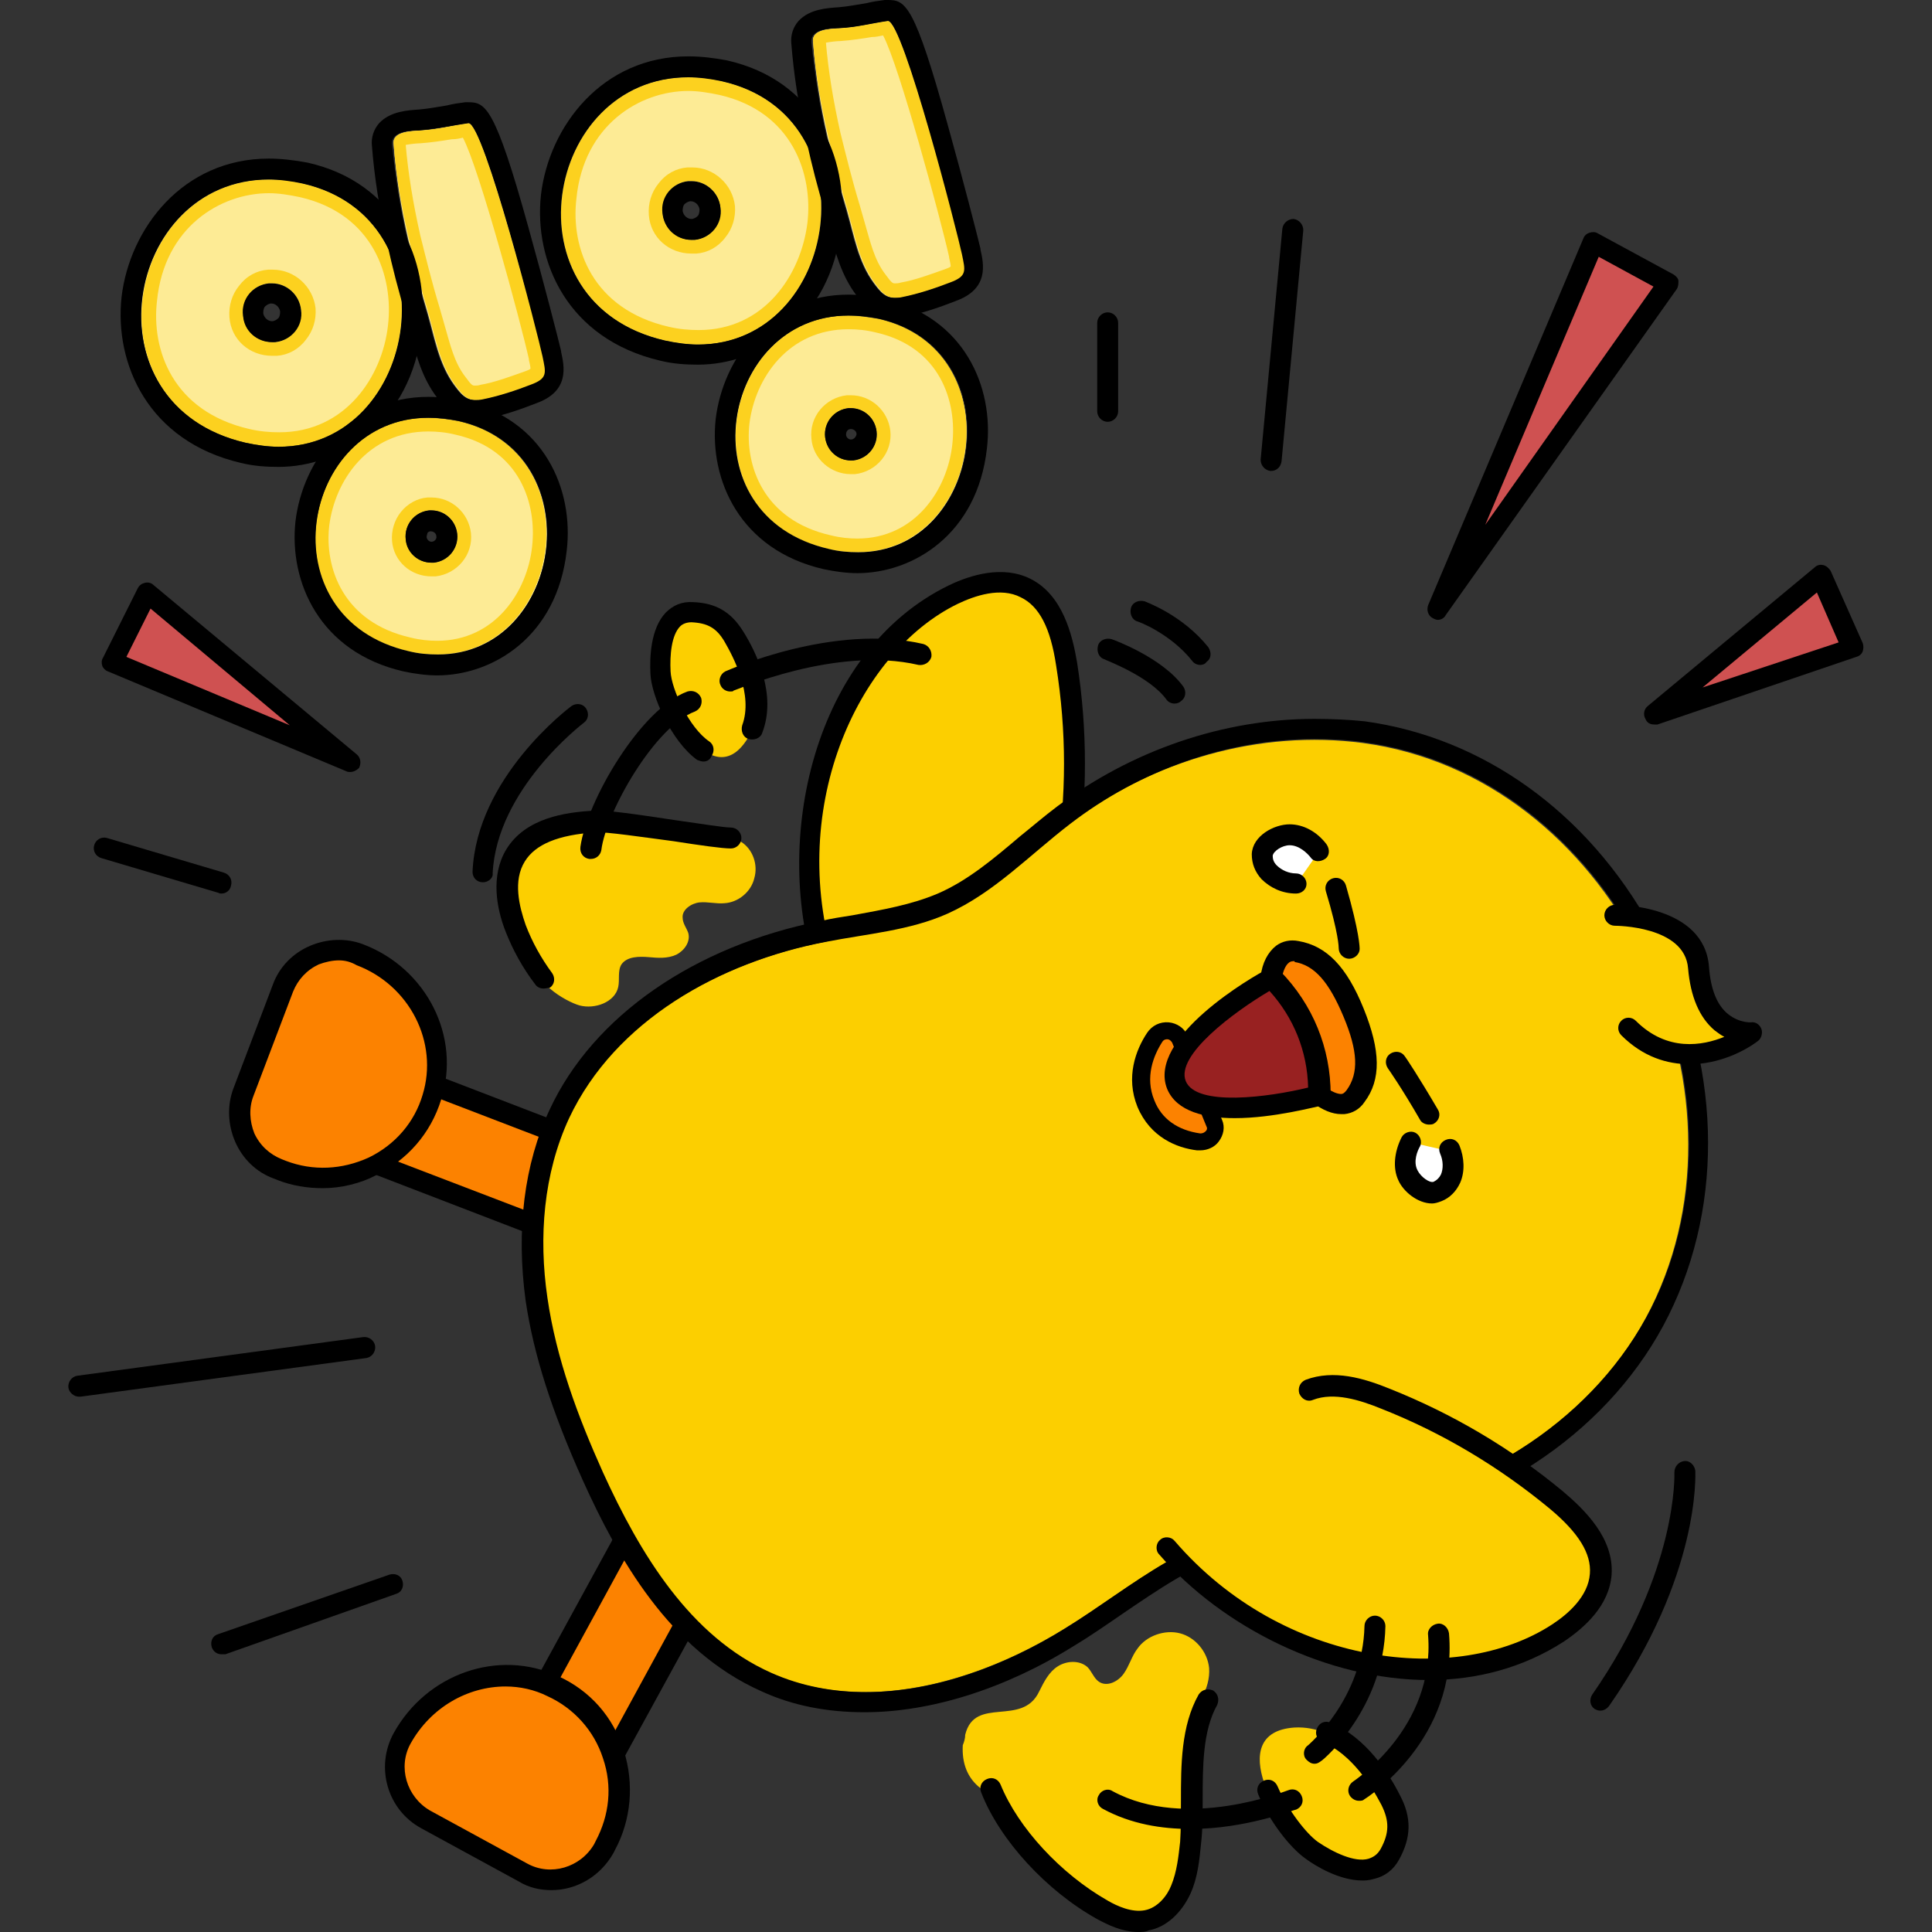 <?xml version="1.0" encoding="utf-8"?>
<!-- Generator: Adobe Illustrator 26.5.0, SVG Export Plug-In . SVG Version: 6.00 Build 0)  -->
<svg version="1.1" id="레이어_5" xmlns="http://www.w3.org/2000/svg" xmlns:xlink="http://www.w3.org/1999/xlink" x="0px"
	 y="0px" viewBox="0 0 240 240" style="enable-background:new 0 0 240 240;" xml:space="preserve">
<rect x="0" y="0" width="240" height="240" fill="#333333" stroke="none"/>
<g>
	<path style="fill:#FCCF00;" d="M72,124.9c1.9,0.5,4.4-0.4,4.8-2.3c0.2-0.9-0.1-2,0.4-2.8c0.7-1,2.2-1,3.4-0.9
		c1.1,0.1,2.3,0.2,3.4-0.3c1-0.5,1.8-1.6,1.5-2.7c-0.2-0.6-0.7-1.2-0.7-1.9c-0.1-1,1.1-1.8,2.1-1.9c1-0.1,2.1,0.2,3.1,0.1
		c1.7-0.1,3.3-1.4,3.7-3.1c0.5-1.7-0.2-3.6-1.6-4.5c-0.9-0.6-2.1-0.9-3.2-1c-2.4-0.2-4.8,0.3-7.1,0.8c-2.2,0.5-4.5,1-6.3,2.3
		c-1.6,1.1-2.7,2.8-3.7,4.4c-1.7,2.7-3.3,5.5-4.8,8.3C65.7,121.7,70.2,124.4,72,124.9z"/>
	<g>
		<path style="fill:#FCCF00;" d="M90.8,103.9c-2.3-0.1-14.6-2.2-16.9-2c-3.7,0.2-7.9,1.1-9.9,4.2c-1.6,2.7-1.1,6.1,0,9
			c0.9,2.3,2.1,4.4,3.5,6.3"/>
		<path d="M67.5,122.8c-0.4,0-0.8-0.2-1-0.5c-1.6-2.1-2.8-4.3-3.7-6.6c-1.1-2.8-1.9-6.9,0.1-10.2c2.4-3.9,7.3-4.6,10.9-4.8
			c1.4-0.1,4.9,0.4,10.2,1.2c2.9,0.4,5.9,0.9,6.8,0.9c0.7,0,1.3,0.6,1.3,1.3c0,0.7-0.6,1.3-1.3,1.3c-1.1,0-3.9-0.4-7.1-0.9
			c-3.8-0.5-8.5-1.2-9.7-1.1c-4.7,0.3-7.5,1.5-8.8,3.6c-1.5,2.4-0.7,5.6,0.1,7.9c0.8,2.1,1.9,4.1,3.3,6c0.4,0.6,0.3,1.4-0.3,1.8
			C68.1,122.7,67.8,122.8,67.5,122.8z"/>
	</g>
	<g>
		<g>
			
				<rect x="53.6" y="118.2" transform="matrix(-0.359 0.933 -0.933 -0.359 214.461 139.177)" style="fill:#FC8200;" width="11.7" height="50.1"/>
			<path d="M81.4,159.3l-49.1-18.9l5.1-13.3L86.6,146L81.4,159.3z M35.6,139L80,156l3.3-8.5l-44.3-17L35.6,139z"/>
		</g>
		<g>
			<path style="fill:#FC8200;" d="M35,145.3c7.6,2.9,16.3-1.1,18.7-9.1c2.3-7.3-1.9-15-9-17.7l0,0c-3.8-1.5-8.1,0.4-9.5,4.2
				l-4.9,12.9c-1.5,3.8,0.4,8.1,4.2,9.5L35,145.3z"/>
			<path d="M40.1,147.6c-1.9,0-3.8-0.3-5.6-1l-0.5-0.2c-2.2-0.8-3.9-2.5-4.8-4.6c-0.9-2.1-1-4.5-0.2-6.6l4.9-12.9
				c0.8-2.2,2.5-3.9,4.6-4.8c2.1-0.9,4.5-1,6.6-0.2c7.9,3,12.2,11.5,9.7,19.3c-1.3,4.2-4.2,7.5-8.1,9.4
				C44.8,147,42.4,147.6,40.1,147.6z M42.1,119.3c-0.8,0-1.7,0.2-2.5,0.5c-1.5,0.7-2.6,1.9-3.2,3.4l-4.9,12.9
				c-0.6,1.5-0.5,3.2,0.1,4.7c0.7,1.5,1.9,2.6,3.4,3.2l0.5,0.2c3.4,1.3,7,1.1,10.3-0.4c3.3-1.6,5.7-4.4,6.7-7.8
				c2-6.5-1.6-13.6-8.2-16.1C43.6,119.5,42.9,119.3,42.1,119.3z"/>
		</g>
		<g>
			
				<rect x="71.2" y="179.1" transform="matrix(0.877 0.48 -0.48 0.877 107.414 -11.94)" style="fill:#FC8200;" width="11.7" height="50.2"/>
			<path d="M70.7,230.8L58.2,224l25.3-46.3l12.5,6.9L70.7,230.8z M61.7,222.9l8,4.4l22.8-41.8l-8-4.4L61.7,222.9z"/>
		</g>
		<g>
			<path style="fill:#FC8200;" d="M75.2,229.3c3.9-7.2,1-16.3-6.5-19.8c-6.9-3.2-15.1-0.1-18.7,6.5l0,0c-2,3.6-0.6,8,2.9,10
				l12.1,6.6c3.6,2,8,0.6,10-2.9L75.2,229.3z"/>
			<path d="M68.5,234.8c-1.4,0-2.8-0.3-4.1-1.1l-12.1-6.6c-4.2-2.3-5.7-7.6-3.4-11.8c4.1-7.4,13-10.5,20.4-7.1
				c4,1.8,6.9,5.1,8.2,9.3c1.3,4.1,0.9,8.6-1.1,12.3l-0.2,0.4C74.5,233.2,71.5,234.8,68.5,234.8z M62.8,209.5
				c-4.7,0-9.3,2.6-11.8,7.1c-1.6,2.9-0.5,6.6,2.4,8.3l12.1,6.6c2.9,1.6,6.6,0.5,8.3-2.4l0.2-0.4c1.7-3.2,2.1-6.8,0.9-10.3
				c-1.1-3.4-3.6-6.2-6.9-7.7C66.4,209.9,64.6,209.5,62.8,209.5z"/>
		</g>
	</g>
	<g>
		<path style="fill:#FCCF00;" d="M128.6,115.9c2.5-2,3.4-5.5,3.9-8.7c1.3-8.2,1.3-16.5,0-24.7c-0.6-3.7-1.8-7.8-5.1-9.4
			c-2.8-1.4-6.2-0.5-9,0.8c-16.3,8-21.1,31.2-15.7,47.2"/>
		<path d="M102.7,122.3c-0.5,0-1-0.3-1.2-0.9c-5.7-16.9-0.5-40.5,16.4-48.7c2.7-1.3,6.7-2.5,10.1-0.8c4,2,5.2,6.9,5.8,10.4
			c1.3,8.3,1.3,16.8,0,25.1c-0.5,3.4-1.5,7.1-4.4,9.5c-0.6,0.4-1.4,0.4-1.8-0.2c-0.4-0.6-0.4-1.4,0.2-1.8c2.2-1.8,3-5,3.4-7.9
			c1.3-8.1,1.3-16.2,0-24.3c-0.7-4.7-2.1-7.4-4.4-8.5c-2.5-1.3-5.7-0.2-7.8,0.8c-12.6,6.1-21.6,25.9-15,45.6
			c0.2,0.7-0.1,1.4-0.8,1.6C103,122.3,102.9,122.3,102.7,122.3z"/>
	</g>
	<g>
		<path style="fill:#FCCF00;" d="M144.7,194.2c2.8-1.7,5.7-3.1,8.8-4.1c5.4-1.7,11.1-1.8,16.7-2.8c15.1-2.7,29.2-12.2,35.5-26.1
			c12.6-27.6-5.8-64.8-36.4-68.9c-12.8-1.7-26.2,2.2-36.5,10c-5,3.8-9.5,8.6-15.3,11.2c-4.7,2.1-10,2.5-15.1,3.5
			c-13.1,2.6-26.2,9.8-31.9,21.9c-3.2,6.9-3.8,14.8-2.7,22.3c1.1,7.5,3.8,14.7,6.9,21.7c4.6,10.1,10.8,20.4,20.9,24.9
			c11.7,5.2,25.6,1.3,36.5-5.4C136.4,199.8,140.4,196.7,144.7,194.2z"/>
		<path d="M163.3,91.8c2,0,4.1,0.1,6.1,0.4c30.6,4.1,49,41.3,36.4,68.9c-6.4,13.9-20.5,23.5-35.5,26.1c-5.6,1-11.3,1.1-16.7,2.8
			c-3.1,1-6,2.4-8.8,4.1c-4.3,2.5-8.3,5.6-12.5,8.2c-7.4,4.6-16.2,7.9-24.7,7.9c-4,0-8-0.7-11.8-2.4c-10.1-4.5-16.3-14.8-20.9-24.9
			c-3.1-6.9-5.8-14.1-6.9-21.7c-1.1-7.5-0.5-15.4,2.7-22.3c5.7-12.1,18.7-19.4,31.9-21.9c5.1-1,10.4-1.4,15.1-3.5
			c5.8-2.6,10.2-7.3,15.3-11.2C141.6,95.7,152.4,91.8,163.3,91.8 M163.3,89.3c-11.3,0-22.7,3.9-32,10.9c-1.6,1.2-3.1,2.5-4.6,3.7
			c-3.3,2.8-6.5,5.5-10.2,7.1c-3.3,1.4-6.8,2-10.6,2.7c-1.3,0.2-2.6,0.4-3.9,0.7c-15.7,3.1-28.3,11.8-33.7,23.4
			c-3.2,6.8-4.2,15-3,23.8c1,6.7,3.2,13.6,7.1,22.3c4.3,9.5,10.7,21.1,22.2,26.2c3.9,1.8,8.2,2.6,12.8,2.6c8.2,0,17.5-2.9,26.1-8.3
			c2-1.2,4-2.6,5.9-3.9c2.2-1.5,4.4-3,6.6-4.3c3-1.8,5.7-3,8.2-3.8c3.3-1,6.7-1.4,10.3-1.9c2-0.2,4-0.5,6-0.8
			c16.7-2.9,31-13.5,37.4-27.6c6.6-14.4,5.5-31.9-2.8-46.9c-7.9-14.3-20.9-23.6-35.6-25.6C167.6,89.4,165.4,89.3,163.3,89.3
			L163.3,89.3z"/>
	</g>
	<g>
		<path style="fill:#FCCF00;" d="M200.7,113.5c0,0,9.9,0,10.4,6.5c0.7,8.7,6.6,8.1,6.6,8.1s-8.4,6.4-15.4-0.6"/>
		<path d="M209.9,132.2c-2.8,0-5.8-0.9-8.5-3.6c-0.5-0.5-0.5-1.3,0-1.8c0.5-0.5,1.3-0.5,1.8,0c3.9,3.9,8.3,3.1,11,2
			c-0.4-0.2-0.8-0.5-1.2-0.8c-1.9-1.6-3-4.2-3.3-7.7c-0.4-5.3-9-5.3-9.1-5.3c0,0,0,0,0,0h0c-0.7,0-1.3-0.6-1.3-1.3
			c0-0.7,0.6-1.3,1.3-1.3c0.4,0,11.1,0,11.7,7.7c0.2,2.8,1,4.8,2.4,5.9c1.4,1.1,2.8,1,2.8,1c0.6-0.1,1.1,0.3,1.3,0.8
			c0.2,0.5,0,1.2-0.4,1.5C216.7,130.6,213.5,132.2,209.9,132.2z"/>
	</g>
	<g>
		<path d="M177.5,139.7c-0.4,0-0.9-0.2-1.1-0.6c-2.3-4-4-6.4-4-6.4c-0.4-0.6-0.3-1.4,0.3-1.8c0.6-0.4,1.4-0.3,1.8,0.3
			c0.1,0.1,1.7,2.5,4.1,6.6c0.4,0.6,0.2,1.4-0.5,1.8C177.9,139.7,177.7,139.7,177.5,139.7z"/>
		<path d="M167.6,119.1C167.6,119.1,167.6,119.1,167.6,119.1c-0.7,0-1.3-0.6-1.3-1.3c0-0.1,0-1.8-1.6-7.1c-0.2-0.7,0.2-1.4,0.9-1.6
			c0.7-0.2,1.4,0.2,1.6,0.9c1.7,5.9,1.7,7.7,1.7,7.9C168.9,118.5,168.3,119.1,167.6,119.1z"/>
	</g>
	<g>
		<g>
			<g>
				<path style="fill:#FC8200;" d="M150.8,139.6c0.5,1.2-0.6,2.5-1.9,2.3c-2.2-0.3-5.1-1.4-6.5-4.7c-1.3-3.3-0.2-6.3,1.1-8.3
					c0.7-1.2,2.6-1.1,3.1,0.2L150.8,139.6z"/>
				<path d="M149.1,142.9c-0.1,0-0.3,0-0.4,0c-2.5-0.3-5.8-1.6-7.4-5.4c-1.5-3.7-0.2-7.1,1.2-9.2c0.6-0.9,1.6-1.4,2.7-1.3
					c1,0.1,1.9,0.7,2.3,1.6l4.3,10.5c0.4,0.9,0.2,1.9-0.4,2.7C150.9,142.5,150,142.9,149.1,142.9z M145,129.1c-0.1,0-0.4,0-0.6,0.3
					c-1.1,1.7-2.2,4.4-1,7.3c0.9,2.3,2.9,3.7,5.7,4.1c0.4,0,0.6-0.2,0.7-0.3c0.1-0.1,0.2-0.3,0.1-0.5l-4.3-10.5
					C145.4,129.2,145.2,129.1,145,129.1C145,129.1,145,129.1,145,129.1z"/>
			</g>
			<g>
				<path style="fill:#FC8200;" d="M168.5,136.1c1.8-2.5,1.7-5.6-0.3-10.4c-1.9-4.7-4.1-7.1-7.1-7.6c-1.8-0.3-2.9,1-3.2,3.3
					c-0.4,3.4,1.1,7.1,2.6,10.1c0.8,1.7,1.9,3.3,3.4,4.4C165.7,137.4,167.5,137.6,168.5,136.1z"/>
				<path d="M166.6,138.4c-1.1,0-2.3-0.5-3.5-1.4c-1.5-1.2-2.7-2.8-3.8-4.9c-1.6-3.3-3.2-7.1-2.7-10.8c0.2-1.7,0.9-3,1.9-3.8
					c0.8-0.6,1.8-0.8,2.8-0.6c3.5,0.6,6,3.2,8.1,8.4c2.1,5.2,2.2,8.8,0.1,11.6l-1-0.8l1,0.8c-0.6,0.9-1.5,1.4-2.5,1.5
					C166.9,138.4,166.8,138.4,166.6,138.4z M160.7,119.4c-0.3,0-0.5,0.1-0.6,0.2c-0.4,0.3-0.7,1-0.9,2c-0.4,3.1,1,6.5,2.4,9.4
					c0.8,1.7,1.9,3.1,3,4c0.8,0.6,1.5,0.9,2,0.9c0.2,0,0.4-0.1,0.7-0.5l0,0c1.5-2.1,1.4-4.8-0.4-9.1c-1.8-4.3-3.6-6.4-6.1-6.8
					C160.9,119.4,160.8,119.4,160.7,119.4z"/>
			</g>
		</g>
		<g>
			<path style="fill:#982121;" d="M158,121.5L158,121.5c0,0-14.1,7.7-11.8,13.3c2.3,5.6,17.8,1.2,17.8,1.2l0,0
				C163.9,130.6,161.8,125.3,158,121.5z"/>
			<path d="M153.4,138.9c-3.7,0-7.2-0.8-8.4-3.6c-2.6-6.4,10.8-14.1,12.4-14.9l0.9-0.5l0.7,0.7c4.1,4.2,6.3,9.6,6.3,15.4l0,1
				l-0.9,0.3C163.3,137.5,158.2,138.9,153.4,138.9z M157.7,123.1c-4.4,2.6-11.7,8-10.4,11.2c1.3,3.2,10.3,2,15.2,0.8
				C162.4,130.6,160.7,126.4,157.7,123.1z"/>
		</g>
	</g>
	<g>
		<path style="fill:#FFFFFF;" d="M175.2,141.9c-0.6,1.3-1,2.8-0.4,4.2c0.5,1.2,2.3,2.6,3.7,2.1c1.9-0.7,2.4-3.2,1.5-5.2"/>
		<path d="M177.9,149.5c-1.8,0-3.6-1.5-4.2-2.9c-0.7-1.5-0.5-3.5,0.4-5.3c0.3-0.6,1.1-0.9,1.7-0.6c0.6,0.3,0.9,1.1,0.6,1.7
			c-0.3,0.5-0.9,1.9-0.3,3c0.4,0.8,1.5,1.6,2,1.4c0.4-0.2,0.7-0.5,0.9-0.9c0.3-0.7,0.3-1.7-0.1-2.6c-0.3-0.7,0-1.4,0.7-1.7
			c0.7-0.3,1.4,0,1.7,0.7c0.6,1.5,0.7,3.2,0.1,4.6c-0.5,1.1-1.3,1.9-2.3,2.3C178.6,149.4,178.2,149.5,177.9,149.5z"/>
	</g>
	<g>
		<path style="fill:#FFFFFF;" d="M163.9,105.7c-0.9-1.1-2.2-2-3.6-2c-1.3,0-3.3,1-3.4,2.5c-0.1,2,2,3.5,4.2,3.5"/>
		<path d="M161,111C161,111,161,111,161,111c-1.7,0-3.2-0.7-4.3-1.8c-0.8-0.9-1.2-1.9-1.2-3.1c0.1-2.3,2.8-3.7,4.7-3.7c0,0,0,0,0,0
			c1.7,0,3.4,0.9,4.6,2.5c0.4,0.6,0.4,1.4-0.2,1.8c-0.6,0.4-1.4,0.4-1.8-0.2c-0.4-0.5-1.4-1.5-2.6-1.5c0,0,0,0,0,0
			c-0.9,0-2,0.7-2.1,1.3c0,0.4,0.1,0.8,0.5,1.2c0.6,0.6,1.5,1,2.4,1c0.7,0,1.3,0.6,1.3,1.3C162.3,110.5,161.7,111,161,111z"/>
	</g>
	<path style="fill:#FCCF00;" d="M86,76c-3.7-0.1-4.1,4.8-3.9,7.5c0.2,4,6.2,15.1,10.6,8.5c2.7-4,0.8-9.3-1.5-13.1
		C89.9,77,88.4,76.1,86,76z"/>
	<path d="M90.7,85.9c-0.5,0-1-0.3-1.2-0.8c-0.3-0.6,0-1.4,0.6-1.7c0.5-0.2,13.5-6,24.6-3.4c0.7,0.2,1.1,0.9,1,1.6
		c-0.2,0.7-0.9,1.1-1.6,1c-10.3-2.4-22.8,3.2-23,3.2C91.1,85.9,90.9,85.9,90.7,85.9z"/>
	<path d="M60,109.6C60,109.6,60,109.6,60,109.6c-0.8,0-1.3-0.6-1.3-1.3c0.5-11.7,11.9-20.3,12.3-20.6c0.6-0.4,1.4-0.3,1.8,0.3
		c0.4,0.6,0.3,1.4-0.3,1.8c-0.1,0.1-10.8,8.2-11.3,18.7C61.3,109,60.7,109.6,60,109.6z"/>
	<path style="fill:#FCCF00;" d="M119.9,215.5c1.2-4.9,7.1-0.9,9.2-5.4c0.6-1.2,1.2-2.4,2.3-3.1c1.1-0.7,2.7-0.8,3.7,0.1
		c0.5,0.5,0.8,1.4,1.4,1.8c1,0.7,2.4,0,3.1-1c0.7-1,1-2.2,1.7-3.1c1.1-1.6,3.4-2.4,5.3-1.9s3.4,2.3,3.6,4.3c0.1,1.3-0.3,2.6-0.9,3.7
		c-1.3,2.5-3.2,4.5-5.1,6.5c-1.8,1.9-3.6,3.9-6.1,4.9c-5.4,2.3-19,3.8-18.5-5.5C119.8,216.3,119.9,215.9,119.9,215.5z"/>
	<g>
		<path style="fill:#FCCF00;" d="M150,211.2c-2.8,5-1.7,12.2-2.2,17.7c-0.2,2-0.4,4-1.2,5.8c-0.8,1.8-2.3,3.5-4.3,3.9
			c-1.9,0.4-3.8-0.4-5.5-1.4c-5.6-3.1-11.4-9.1-13.9-15"/>
		<path d="M141.4,240c-2,0-3.8-0.9-5.1-1.6c-6.3-3.5-12.1-9.8-14.4-15.7c-0.3-0.7,0-1.4,0.7-1.7c0.7-0.3,1.4,0,1.7,0.7
			c2.2,5.4,7.5,11.1,13.3,14.4c1.2,0.7,3,1.5,4.6,1.2c1.6-0.3,2.8-1.8,3.3-3.1c0.7-1.7,0.9-3.6,1.1-5.4c0.1-1.5,0.1-3.3,0.1-5.1
			c0-4.4,0-9.3,2.2-13.2c0.4-0.6,1.1-0.8,1.8-0.5c0.6,0.4,0.8,1.1,0.5,1.8c-1.8,3.2-1.8,7.6-1.8,11.9c0,1.9,0,3.6-0.2,5.3
			c-0.2,2-0.4,4.2-1.3,6.2c-1.1,2.4-3,4.2-5.2,4.6C142.3,240,141.9,240,141.4,240z"/>
	</g>
	<g>
		<path style="fill:#FCCF00;" d="M162.6,172.6c3-1.1,6.4-0.1,9.4,1.1c7.7,3.1,14.9,7.3,21.2,12.6c2.9,2.4,5.8,5.5,5.5,9.2
			c-0.2,3.1-2.7,5.6-5.3,7.3c-15.2,10-37.6,2.1-48.5-10.7"/>
		<path d="M177.5,208.7c-12.5,0-25.6-6.5-33.5-15.6c-0.5-0.5-0.4-1.4,0.1-1.8c0.5-0.5,1.4-0.4,1.8,0.1
			c13.5,15.7,35.1,18.1,46.9,10.4c2-1.3,4.5-3.5,4.7-6.3c0.2-2.5-1.4-5.1-5-8.1c-6.3-5.2-13.3-9.4-20.9-12.4
			c-2.7-1.1-5.9-2.1-8.5-1.1c-0.7,0.3-1.4-0.1-1.7-0.8c-0.2-0.7,0.1-1.4,0.8-1.7c3.5-1.3,7.2-0.2,10.4,1.1
			c7.8,3.1,15.1,7.4,21.6,12.8c2.7,2.3,6.3,5.8,6,10.3c-0.3,3.9-3.4,6.6-5.9,8.3C189.2,207.2,183.4,208.7,177.5,208.7z"/>
	</g>
	<path style="fill:#FCCF00;" d="M172.5,230.4c-2.1,3.7-7.1,1.2-9.6-0.5c-3.8-2.6-11.1-14.7-2.1-15.3c5.5-0.3,9.5,4.7,11.8,9.1
		C173.8,226.1,173.8,228,172.5,230.4z"/>
	<path d="M168.8,223.7c-0.4,0-0.8-0.2-1.1-0.6c-0.4-0.6-0.2-1.4,0.4-1.8c0.1-0.1,10.2-6.6,9.3-18.2c-0.1-0.7,0.5-1.3,1.2-1.4
		c0.7-0.1,1.3,0.5,1.4,1.2c1.1,13.1-10,20.3-10.5,20.6C169.3,223.7,169.1,223.7,168.8,223.7z"/>
	<path d="M163.3,219.1c-0.4,0-0.7-0.2-1-0.5c-0.5-0.5-0.4-1.4,0.2-1.8c0.1-0.1,6.8-5.8,7-14.8c0-0.7,0.6-1.3,1.3-1.3c0,0,0,0,0,0
		c0.7,0,1.3,0.6,1.3,1.3c-0.2,10.2-7.6,16.5-7.9,16.7C163.8,219,163.6,219.1,163.3,219.1z"/>
	<path d="M147.9,227.2c-3.6,0-7.4-0.6-10.9-2.5c-0.6-0.3-0.9-1.1-0.5-1.7c0.3-0.6,1.1-0.9,1.7-0.5c9.2,5,21.7-0.1,21.8-0.1
		c0.7-0.3,1.4,0,1.7,0.7c0.3,0.7,0,1.4-0.7,1.7C160.7,224.8,154.8,227.2,147.9,227.2z"/>
	<path d="M73.4,106.7c-0.1,0-0.1,0-0.2,0c-0.7-0.1-1.2-0.7-1.1-1.5c0.8-5.7,7.5-17.2,13.3-19.3c0.7-0.2,1.4,0.1,1.7,0.8
		c0.2,0.7-0.1,1.4-0.8,1.7c-4.9,1.8-11,12.4-11.6,17.2C74.6,106.2,74.1,106.7,73.4,106.7z"/>
	<path d="M169.2,233.6c-2.8,0-5.8-1.8-7-2.7c-2-1.4-4.6-4.8-5.9-8c-0.3-0.7,0-1.4,0.7-1.7c0.7-0.3,1.4,0,1.7,0.7
		c1.3,3,3.6,5.9,5,6.9c1.9,1.3,4.6,2.6,6.3,2.1c0.6-0.2,1.1-0.5,1.5-1.2c1.1-2,1.1-3.5,0.1-5.5c-1.2-2.3-3.7-6.3-7.3-7.8
		c-0.7-0.3-1-1-0.7-1.7c0.3-0.7,1-1,1.7-0.7c4.4,1.8,7.3,6.4,8.6,9c1.5,2.8,1.4,5.3-0.1,8c-0.7,1.3-1.8,2.1-3.1,2.4
		C170,233.6,169.6,233.6,169.2,233.6z"/>
</g>
<g>
	<g>
		<path style="fill:#FDEB95;" d="M37.6,22.8C16.3,17.9,8.9,50,30.5,54.9C51.5,59.7,57.9,27.4,37.6,22.8z M34.1,42.5
			c-2,0.2-3.8-1.2-4-3.2s1.2-3.8,3.2-4c2-0.2,3.8,1.2,4,3.2C37.6,40.5,36.1,42.3,34.1,42.5z"/>
		<path style="fill:#FCD11F;" d="M33.4,24c1.2,0,2.5,0.2,3.9,0.5c9.1,2.1,11.6,9.9,10.9,15.9c-0.7,6.4-5.3,13.3-13.5,13.3
			c-1.2,0-2.4-0.1-3.7-0.4c-9.6-2.2-12.2-9.9-11.5-15.9C20.4,28.2,27.4,24,33.4,24 M33.8,44.2c0.2,0,0.4,0,0.6,0
			c1.4-0.1,2.7-0.8,3.6-2c0.9-1.1,1.3-2.5,1.2-3.9c-0.3-2.7-2.6-4.8-5.3-4.8c-0.2,0-0.4,0-0.6,0c-1.4,0.1-2.7,0.8-3.6,2
			c-0.9,1.1-1.3,2.5-1.2,3.9C28.7,42.2,31,44.2,33.8,44.2 M33.4,22.3c-17.9,0-22.9,28.1-2.9,32.7c1.4,0.3,2.8,0.5,4.1,0.5
			c17.6,0,21.9-28.4,3-32.7C36.1,22.4,34.7,22.3,33.4,22.3L33.4,22.3z M33.8,42.5c-1.8,0-3.4-1.4-3.6-3.3c-0.2-2,1.2-3.8,3.2-4
			c0.1,0,0.3,0,0.4,0c1.8,0,3.4,1.4,3.6,3.3c0.2,2-1.2,3.8-3.2,4C34,42.5,33.9,42.5,33.8,42.5L33.8,42.5z"/>
	</g>
	<g>
		<path style="fill:#FDEB95;" d="M57,52.4c-18.9-4.3-25.4,24.2-6.3,28.6C69.3,85.2,75,56.5,57,52.4z M53.9,69.9
			c-1.8,0.2-3.4-1.1-3.6-2.9s1.1-3.4,2.9-3.6s3.4,1.1,3.6,2.9C57,68.1,55.7,69.7,53.9,69.9z"/>
		<path style="fill:#FCD11F;" d="M53.2,53.6c1.1,0,2.2,0.1,3.4,0.4c8,1.8,10.1,8.6,9.5,13.9c-0.6,5.6-4.6,11.7-11.8,11.7
			c-1,0-2.1-0.1-3.3-0.4c-8.4-1.9-10.7-8.7-10.1-13.9C41.6,59.7,45.7,53.6,53.2,53.6 M53.6,71.6c0.2,0,0.3,0,0.5,0
			c2.7-0.3,4.7-2.7,4.4-5.4c-0.3-2.5-2.4-4.4-4.9-4.4c-0.2,0-0.3,0-0.5,0c-1.3,0.1-2.5,0.8-3.3,1.8c-0.8,1-1.2,2.3-1.1,3.6
			C48.9,69.7,51,71.6,53.6,71.6 M53.2,51.9c-15.9,0-20.3,24.9-2.5,29c1.3,0.3,2.5,0.4,3.6,0.4c15.6,0,19.4-25.2,2.6-29
			C55.7,52.1,54.4,51.9,53.2,51.9L53.2,51.9z M53.6,69.9c-1.6,0-3-1.2-3.2-2.9c-0.2-1.8,1.1-3.4,2.9-3.6c0.1,0,0.2,0,0.3,0
			c1.6,0,3,1.2,3.2,2.9c0.2,1.8-1.1,3.4-2.9,3.6C53.8,69.9,53.7,69.9,53.6,69.9L53.6,69.9z"/>
	</g>
	<g>
		<path style="fill:#FDEB95;" d="M50.7,29.7c0.7,3.1,1.5,6.1,2.4,9.1c0.9,3.1,1.4,6.4,3.4,9.1c1.1,1.5,1.7,2,3.6,1.7
			c1.9-0.4,4-1.1,5.9-1.8c2.1-0.8,1.9-1.5,1.5-3.5c-0.6-2.4-7.4-29.2-9.3-29c-2,0.3-3.8,0.8-5.9,0.9c-1.2,0.1-3.6,0.1-3.4,1.7
			C49.2,21.9,49.8,25.8,50.7,29.7z"/>
		<path style="fill:#FCD11F;" d="M57.5,17.1c2,3.7,7.2,23,8.2,27.5l0,0.1c0.1,0.4,0.2,0.9,0.2,1.1c-0.1,0.1-0.3,0.2-0.6,0.3
			c-1.7,0.6-3.8,1.4-5.6,1.7c-0.3,0.1-0.5,0.1-0.7,0.1c-0.3,0-0.4,0-1.2-1.1c-1.4-1.8-1.9-4.1-2.6-6.5c-0.2-0.7-0.4-1.4-0.6-2.1
			c-1-3.3-1.7-6.2-2.4-9c-0.9-4-1.5-7.7-1.8-11.2c0.5-0.1,1.4-0.2,1.8-0.2c1.4-0.1,2.7-0.3,3.9-0.5C56.7,17.3,57.1,17.2,57.5,17.1
			 M58.2,15.3C58.2,15.3,58.1,15.3,58.2,15.3c-2.1,0.3-3.9,0.8-5.9,0.9c-1.2,0.1-3.6,0.1-3.4,1.7c0.3,4,1,7.9,1.9,11.8
			c0.7,3.1,1.5,6.1,2.4,9.1c0.9,3.1,1.4,6.4,3.4,9.1c0.9,1.2,1.4,1.8,2.6,1.8c0.3,0,0.6,0,1-0.1c1.9-0.4,4-1.1,5.9-1.8
			c2.1-0.8,1.9-1.5,1.5-3.5C66.8,41.8,60.1,15.3,58.2,15.3L58.2,15.3z"/>
	</g>
	<g>
		<path style="fill:#FDEB95;" d="M89.7,10.1c-21.3-4.8-28.7,27.2-7.1,32.2C103.6,47,110.1,14.7,89.7,10.1z M86.3,29.8
			c-2,0.2-3.8-1.2-4-3.2s1.2-3.8,3.2-4c2-0.2,3.8,1.2,4,3.2C89.7,27.8,88.3,29.6,86.3,29.8z"/>
		<path style="fill:#FCD11F;" d="M85.5,11.3c1.2,0,2.5,0.2,3.9,0.5c9.1,2.1,11.6,9.9,10.9,15.9C99.5,34.1,95,41,86.8,41
			c-1.2,0-2.4-0.1-3.7-0.4c-9.6-2.2-12.2-9.9-11.5-15.9C72.5,15.5,79.5,11.3,85.5,11.3 M85.9,31.5c0.2,0,0.4,0,0.6,0
			c1.4-0.1,2.7-0.8,3.6-2c0.9-1.1,1.3-2.5,1.2-3.9c-0.3-2.7-2.6-4.8-5.3-4.8c-0.2,0-0.4,0-0.6,0c-1.4,0.1-2.7,0.8-3.6,2
			c-0.9,1.1-1.3,2.5-1.2,3.9C80.8,29.5,83.1,31.5,85.9,31.5 M85.5,9.6c-17.9,0-22.9,28.1-2.9,32.7c1.4,0.3,2.8,0.5,4.1,0.5
			c17.6,0,21.9-28.4,3-32.7C88.3,9.7,86.9,9.6,85.5,9.6L85.5,9.6z M85.9,29.8c-1.8,0-3.4-1.4-3.6-3.3c-0.2-2,1.2-3.8,3.2-4
			c0.1,0,0.3,0,0.4,0c1.8,0,3.4,1.4,3.6,3.3c0.2,2-1.2,3.8-3.2,4C86.1,29.8,86,29.8,85.9,29.8L85.9,29.8z"/>
	</g>
	<g>
		<path style="fill:#FDEB95;" d="M109.1,39.7c-18.9-4.3-25.4,24.2-6.3,28.6C121.4,72.5,127.2,43.8,109.1,39.7z M106,57.2
			c-1.8,0.2-3.4-1.1-3.6-2.9s1.1-3.4,2.9-3.6c1.8-0.2,3.4,1.1,3.6,2.9S107.8,57,106,57.2z"/>
		<path style="fill:#FCD11F;" d="M105.4,40.9c1.1,0,2.2,0.1,3.4,0.4c8,1.8,10.1,8.6,9.5,13.9c-0.6,5.6-4.6,11.7-11.8,11.7
			c-1,0-2.1-0.1-3.3-0.4c-8.4-1.9-10.7-8.7-10.1-13.9C93.8,47,97.9,40.9,105.4,40.9 M105.7,58.9c0.2,0,0.3,0,0.5,0
			c2.7-0.3,4.7-2.7,4.4-5.4c-0.3-2.5-2.4-4.4-4.9-4.4c-0.2,0-0.3,0-0.5,0c-2.7,0.3-4.7,2.7-4.4,5.4C101,57,103.2,58.9,105.7,58.9
			 M105.4,39.2c-15.9,0-20.3,24.9-2.5,29c1.3,0.3,2.5,0.4,3.6,0.4c15.6,0,19.4-25.2,2.6-29C107.8,39.4,106.6,39.2,105.4,39.2
			L105.4,39.2z M105.7,57.2c-1.6,0-3-1.2-3.2-2.9c-0.2-1.8,1.1-3.4,2.9-3.6c0.1,0,0.2,0,0.3,0c1.6,0,3,1.2,3.2,2.9
			c0.2,1.8-1.1,3.4-2.9,3.6C105.9,57.2,105.8,57.2,105.7,57.2L105.7,57.2z"/>
	</g>
	<g>
		<path style="fill:#FDEB95;" d="M102.8,17c0.7,3.1,1.5,6.1,2.4,9.1c0.9,3.1,1.4,6.4,3.4,9.1c1.1,1.5,1.7,2,3.6,1.7
			c1.9-0.4,4-1.1,5.9-1.8c2.1-0.8,1.9-1.5,1.5-3.5c-0.6-2.4-7.4-29.2-9.3-29c-2,0.3-3.8,0.8-5.9,0.9c-1.2,0.1-3.6,0.1-3.4,1.7
			C101.3,9.2,101.9,13.1,102.8,17z"/>
		<path style="fill:#FCD11F;" d="M109.7,4.4c2,3.7,7.2,23,8.2,27.5l0,0.1c0.1,0.4,0.2,0.9,0.2,1.1c-0.1,0.1-0.3,0.2-0.6,0.3
			c-1.7,0.6-3.8,1.4-5.6,1.7c-0.3,0.1-0.5,0.1-0.7,0.1c-0.3,0-0.4,0-1.2-1.1c-1.4-1.8-1.9-4.1-2.6-6.5c-0.2-0.7-0.4-1.4-0.6-2.1
			c-1-3.3-1.7-6.2-2.4-9c-0.9-4-1.5-7.7-1.8-11.2c0.5-0.1,1.4-0.2,1.8-0.2c1.4-0.1,2.7-0.3,3.9-0.5C108.8,4.6,109.2,4.5,109.7,4.4
			 M110.3,2.6C110.3,2.6,110.3,2.6,110.3,2.6c-2.1,0.3-3.9,0.8-5.9,0.9c-1.2,0.1-3.6,0.1-3.4,1.7c0.3,4,1,7.9,1.9,11.8
			c0.7,3.1,1.5,6.1,2.4,9.1c0.9,3.1,1.4,6.4,3.4,9.1c0.9,1.2,1.4,1.8,2.6,1.8c0.3,0,0.6,0,1-0.1c1.9-0.4,4-1.1,5.9-1.8
			c2.1-0.8,1.9-1.5,1.5-3.5C119,29.1,112.2,2.6,110.3,2.6L110.3,2.6z"/>
	</g>
	<path d="M33.4,22.3c1.3,0,2.8,0.2,4.2,0.5c18.9,4.3,14.6,32.7-3,32.7c-1.3,0-2.7-0.2-4.1-0.5C10.4,50.3,15.5,22.3,33.4,22.3
		 M33.8,42.5c0.1,0,0.3,0,0.4,0c2-0.2,3.5-2,3.2-4c-0.2-1.9-1.8-3.3-3.6-3.3c-0.1,0-0.3,0-0.4,0c-2,0.2-3.5,2-3.2,4
		C30.3,41.1,31.9,42.5,33.8,42.5 M33.4,19.7c-10.7,0-17.3,8.7-18.3,17.2c-0.9,8.3,3.3,17.9,14.8,20.6c1.6,0.4,3.2,0.5,4.7,0.5
		c7.6,0,16.5-5.4,17.8-17.2c0.9-8.4-3.1-18.1-14.2-20.6C36.6,19.9,34.9,19.7,33.4,19.7L33.4,19.7z M33.8,39.9c-0.5,0-1-0.4-1.1-1
		c0-0.4,0.1-0.7,0.2-0.8c0.1-0.1,0.3-0.3,0.7-0.4c0,0,0.1,0,0.1,0c0.5,0,1,0.4,1.1,1c0,0.4-0.1,0.7-0.2,0.8
		c-0.1,0.1-0.3,0.3-0.7,0.4C33.8,39.9,33.8,39.9,33.8,39.9L33.8,39.9z"/>
	<path d="M53.2,51.9c1.2,0,2.4,0.1,3.8,0.4c16.8,3.8,13,29-2.6,29c-1.2,0-2.4-0.1-3.6-0.4C32.9,76.8,37.3,51.9,53.2,51.9 M53.6,69.9
		c0.1,0,0.2,0,0.3,0c1.8-0.2,3.1-1.8,2.9-3.6c-0.2-1.7-1.6-2.9-3.2-2.9c-0.1,0-0.2,0-0.3,0c-1.8,0.2-3.1,1.8-2.9,3.6
		C50.5,68.6,51.9,69.9,53.6,69.9 M53.2,49.3c-9.7,0-15.6,7.8-16.5,15.5c-0.8,7.5,3,16.2,13.4,18.6c1.4,0.3,2.9,0.5,4.2,0.5
		c6.9,0,14.9-4.8,16.1-15.5c0.9-7.6-2.8-16.3-12.8-18.6C56.1,49.5,54.6,49.3,53.2,49.3L53.2,49.3z M53.6,67.3
		c-0.3,0-0.6-0.3-0.6-0.6c0-0.2,0.1-0.4,0.1-0.5c0.1-0.1,0.2-0.2,0.4-0.2c0,0,0,0,0,0c0.4,0,0.7,0.3,0.7,0.6
		C54.3,66.9,54,67.3,53.6,67.3L53.6,67.3L53.6,67.3z"/>
	<path d="M58.2,15.3c1.9,0,8.7,26.6,9.2,29c0.4,2,0.7,2.7-1.5,3.5c-1.8,0.7-3.9,1.4-5.9,1.8c-0.4,0.1-0.7,0.1-1,0.1
		c-1.1,0-1.7-0.6-2.6-1.8c-2-2.7-2.5-6-3.4-9.1c-0.9-3-1.7-6.1-2.4-9.1c-0.9-3.9-1.5-7.8-1.9-11.8c-0.1-1.6,2.3-1.7,3.4-1.7
		C54.3,16,56.1,15.6,58.2,15.3C58.1,15.3,58.2,15.3,58.2,15.3 M58.2,12.7c-0.1,0-0.3,0-0.4,0c-0.8,0.1-1.5,0.2-2.3,0.4
		c-1.2,0.2-2.3,0.4-3.4,0.5c-1.4,0.1-3.6,0.2-5,1.7c-0.7,0.8-1,1.8-0.9,2.8c0.3,3.8,0.9,7.8,1.9,12.1c0.6,2.9,1.4,5.9,2.4,9.3
		c0.2,0.6,0.4,1.3,0.5,2c0.7,2.6,1.4,5.4,3.3,7.9c0.9,1.2,2.1,2.8,4.6,2.8c0.4,0,0.9-0.1,1.5-0.2c2.2-0.4,4.4-1.2,6.2-1.9
		c4.2-1.5,3.5-4.6,3.1-6.4l0-0.1c-0.3-1.3-2.2-8.7-4.1-15.5C61.5,13.3,60.3,12.7,58.2,12.7L58.2,12.7z"/>
	<path d="M85.5,9.6c1.3,0,2.8,0.2,4.2,0.5c18.9,4.3,14.6,32.7-3,32.7c-1.3,0-2.7-0.2-4.1-0.5C62.6,37.7,67.6,9.6,85.5,9.6
		 M85.9,29.8c0.1,0,0.3,0,0.4,0c2-0.2,3.5-2,3.2-4c-0.2-1.9-1.8-3.3-3.6-3.3c-0.1,0-0.3,0-0.4,0c-2,0.2-3.5,2-3.2,4
		C82.5,28.4,84,29.8,85.9,29.8 M85.5,7c-10.7,0-17.3,8.7-18.3,17.2c-0.9,8.3,3.3,17.9,14.8,20.6c1.6,0.4,3.2,0.5,4.7,0.5
		c7.6,0,16.5-5.4,17.8-17.2c0.9-8.4-3.1-18.1-14.2-20.6C88.7,7.2,87.1,7,85.5,7L85.5,7z M85.9,27.2c-0.5,0-1-0.4-1.1-1
		c0-0.4,0.1-0.7,0.2-0.8c0.1-0.1,0.3-0.3,0.7-0.4c0,0,0.1,0,0.1,0c0.5,0,1,0.4,1.1,1c0,0.4-0.1,0.7-0.2,0.8
		c-0.1,0.1-0.3,0.3-0.7,0.4C86,27.2,85.9,27.2,85.9,27.2L85.9,27.2z"/>
	<path d="M105.4,39.2c1.2,0,2.4,0.1,3.8,0.4c16.8,3.8,13,29-2.6,29c-1.2,0-2.4-0.1-3.6-0.4C85,64.1,89.5,39.2,105.4,39.2
		 M105.7,57.2c0.1,0,0.2,0,0.3,0c1.8-0.2,3.1-1.8,2.9-3.6c-0.2-1.7-1.6-2.9-3.2-2.9c-0.1,0-0.2,0-0.3,0c-1.8,0.2-3.1,1.8-2.9,3.6
		C102.7,56,104.1,57.2,105.7,57.2 M105.4,36.6c-9.7,0-15.6,7.8-16.5,15.5c-0.8,7.5,3,16.2,13.4,18.6c1.4,0.3,2.9,0.5,4.2,0.5
		c6.9,0,14.9-4.8,16.1-15.5c0.9-7.6-2.8-16.3-12.8-18.6C108.2,36.8,106.8,36.6,105.4,36.6L105.4,36.6z M105.7,54.6
		c-0.3,0-0.6-0.3-0.6-0.6c0-0.4,0.2-0.7,0.6-0.7c0,0,0,0,0,0c0.4,0,0.7,0.3,0.7,0.6C106.4,54.2,106.1,54.6,105.7,54.6L105.7,54.6
		L105.7,54.6z"/>
	<path d="M110.3,2.6c1.9,0,8.7,26.6,9.2,29c0.4,2,0.7,2.7-1.5,3.5c-1.8,0.7-3.9,1.4-5.9,1.8c-0.4,0.1-0.7,0.1-1,0.1
		c-1.1,0-1.7-0.6-2.6-1.8c-2-2.7-2.5-6-3.4-9.1c-0.9-3-1.7-6.1-2.4-9.1c-0.9-3.9-1.5-7.8-1.9-11.8c-0.1-1.6,2.3-1.7,3.4-1.7
		C106.4,3.4,108.2,2.9,110.3,2.6C110.3,2.6,110.3,2.6,110.3,2.6 M110.3,0c-0.1,0-0.3,0-0.4,0c-0.8,0.1-1.5,0.2-2.3,0.4
		c-1.2,0.2-2.3,0.4-3.4,0.5c-1.4,0.1-3.6,0.2-5,1.7c-0.7,0.8-1,1.8-0.9,2.8c0.3,3.8,0.9,7.8,1.9,12.1c0.6,2.9,1.4,5.9,2.4,9.3
		c0.2,0.6,0.4,1.3,0.5,2c0.7,2.6,1.4,5.4,3.3,7.9c0.9,1.2,2.1,2.8,4.6,2.8c0.4,0,0.9-0.1,1.5-0.2c2.2-0.4,4.4-1.2,6.2-1.9
		c4.2-1.5,3.5-4.6,3.1-6.4l0-0.1c-0.3-1.3-2.2-8.7-4.1-15.5C113.6,0.6,112.5,0,110.3,0L110.3,0z"/>
</g>
<path d="M87.4,94.6c-0.3,0-0.5-0.1-0.8-0.2c-3.2-2.3-5.7-8-5.8-10.7c-0.1-2,0-5.6,1.9-7.6c0.9-0.9,2-1.4,3.4-1.3
	c2.8,0.1,4.7,1.2,6.2,3.6c1.7,2.7,4.2,7.9,2.4,12.6c-0.2,0.7-1,1-1.7,0.8c-0.7-0.2-1-1-0.8-1.7c1.4-3.8-1.1-8.5-2.2-10.4
	c-1-1.7-2.1-2.3-4.1-2.4c-0.6,0-1.1,0.2-1.4,0.5c-1.1,1.1-1.3,3.6-1.2,5.6c0.1,2.2,2.3,7,4.8,8.7c0.6,0.4,0.7,1.2,0.3,1.8
	C88.2,94.4,87.8,94.6,87.4,94.6z"/>
<g>
	<path d="M145.9,87.4c-0.4,0-0.8-0.2-1-0.5c-2.1-2.9-7.6-4.9-7.7-5c-0.7-0.2-1-1-0.8-1.7c0.2-0.7,1-1,1.7-0.8
		c0.3,0.1,6.3,2.3,8.9,5.9c0.4,0.6,0.3,1.4-0.3,1.8C146.5,87.3,146.2,87.4,145.9,87.4z"/>
	<path d="M149.1,82.6c-0.4,0-0.8-0.2-1-0.5c-2.7-3.4-6.7-4.9-6.8-4.9c-0.7-0.2-1-1-0.8-1.7c0.2-0.7,1-1,1.7-0.8
		c0.2,0.1,4.7,1.7,7.9,5.7c0.4,0.6,0.4,1.4-0.2,1.8C149.7,82.5,149.4,82.6,149.1,82.6z"/>
	<path d="M198.8,212.5c-0.3,0-0.5-0.1-0.7-0.2c-0.6-0.4-0.7-1.2-0.3-1.8c10.7-15.4,10.2-27.5,10.2-27.6c0-0.7,0.5-1.3,1.2-1.4
		c0.7-0.1,1.3,0.5,1.4,1.2c0,0.5,0.6,13-10.7,29.2C199.6,212.3,199.2,212.5,198.8,212.5z"/>
	<g>
		<polygon style="fill:#CF5151;" points="207.3,35.2 178.6,75.7 197.9,30.1 		"/>
		<path d="M178.6,77c-0.2,0-0.4-0.1-0.6-0.2c-0.6-0.3-0.8-1-0.6-1.6l19.3-45.6c0.1-0.3,0.4-0.6,0.8-0.7c0.3-0.1,0.7-0.1,1,0.1
			l9.4,5.1c0.3,0.2,0.6,0.5,0.6,0.8s0,0.7-0.2,1l-28.7,40.5C179.4,76.8,179,77,178.6,77z M198.6,31.9l-14.1,33.3l20.9-29.6
			L198.6,31.9z"/>
	</g>
	<path d="M157.9,58.5c0,0-0.1,0-0.1,0c-0.7-0.1-1.2-0.7-1.2-1.4l2.7-28.7c0.1-0.7,0.7-1.2,1.4-1.2c0.7,0.1,1.2,0.7,1.2,1.4
		l-2.7,28.7C159.1,58,158.6,58.5,157.9,58.5z"/>
	<path d="M137.6,52.4c-0.7,0-1.3-0.6-1.3-1.3v-11c0-0.7,0.6-1.3,1.3-1.3s1.3,0.6,1.3,1.3v11C138.9,51.8,138.3,52.4,137.6,52.4z"/>
	<path d="M9.8,173.5c-0.6,0-1.2-0.5-1.3-1.1c-0.1-0.7,0.4-1.4,1.1-1.5l35.5-4.8c0.7-0.1,1.4,0.4,1.5,1.1c0.1,0.7-0.4,1.4-1.1,1.5
		L10,173.5C9.9,173.5,9.8,173.5,9.8,173.5z"/>
	<path d="M27.5,111c-0.1,0-0.2,0-0.4-0.1l-14.5-4.3c-0.7-0.2-1.1-0.9-0.9-1.6c0.2-0.7,0.9-1.1,1.6-0.9l14.5,4.3
		c0.7,0.2,1.1,0.9,0.9,1.6C28.6,110.6,28.1,111,27.5,111z"/>
	<g>
		<polygon style="fill:#CF5151;" points="43.5,94.6 18.2,73.6 13.9,82.3 		"/>
		<path d="M43.5,95.9c-0.2,0-0.3,0-0.5-0.1L13.4,83.4c-0.3-0.1-0.6-0.4-0.7-0.7s-0.1-0.7,0.1-1l4.3-8.6c0.2-0.4,0.5-0.6,0.9-0.7
			c0.4-0.1,0.8,0,1.1,0.3l25.2,21c0.5,0.4,0.6,1.1,0.3,1.7C44.3,95.7,43.9,95.9,43.5,95.9z M15.7,81.6L36,90.1L18.7,75.6L15.7,81.6z
			"/>
	</g>
	<path d="M27.5,205.5c-0.5,0-1-0.3-1.2-0.9c-0.2-0.7,0.1-1.4,0.8-1.6l21.3-7.4c0.7-0.2,1.4,0.1,1.6,0.8c0.2,0.7-0.1,1.4-0.8,1.6
		L28,205.5C27.8,205.5,27.7,205.5,27.5,205.5z"/>
	<g>
		<polygon style="fill:#CF5151;" points="205.5,88.7 226.2,71.5 230.2,80.5 		"/>
		<path d="M205.5,90c-0.5,0-0.9-0.2-1.1-0.7c-0.3-0.5-0.2-1.2,0.3-1.6l20.7-17.2c0.3-0.3,0.7-0.4,1.1-0.3c0.4,0.1,0.7,0.4,0.9,0.7
			l4,9c0.1,0.3,0.1,0.7,0,1c-0.1,0.3-0.4,0.6-0.8,0.7L205.9,90C205.8,90,205.6,90,205.5,90z M225.7,73.6l-14.2,11.8l16.9-5.6
			L225.7,73.6z"/>
	</g>
</g>
</svg>
